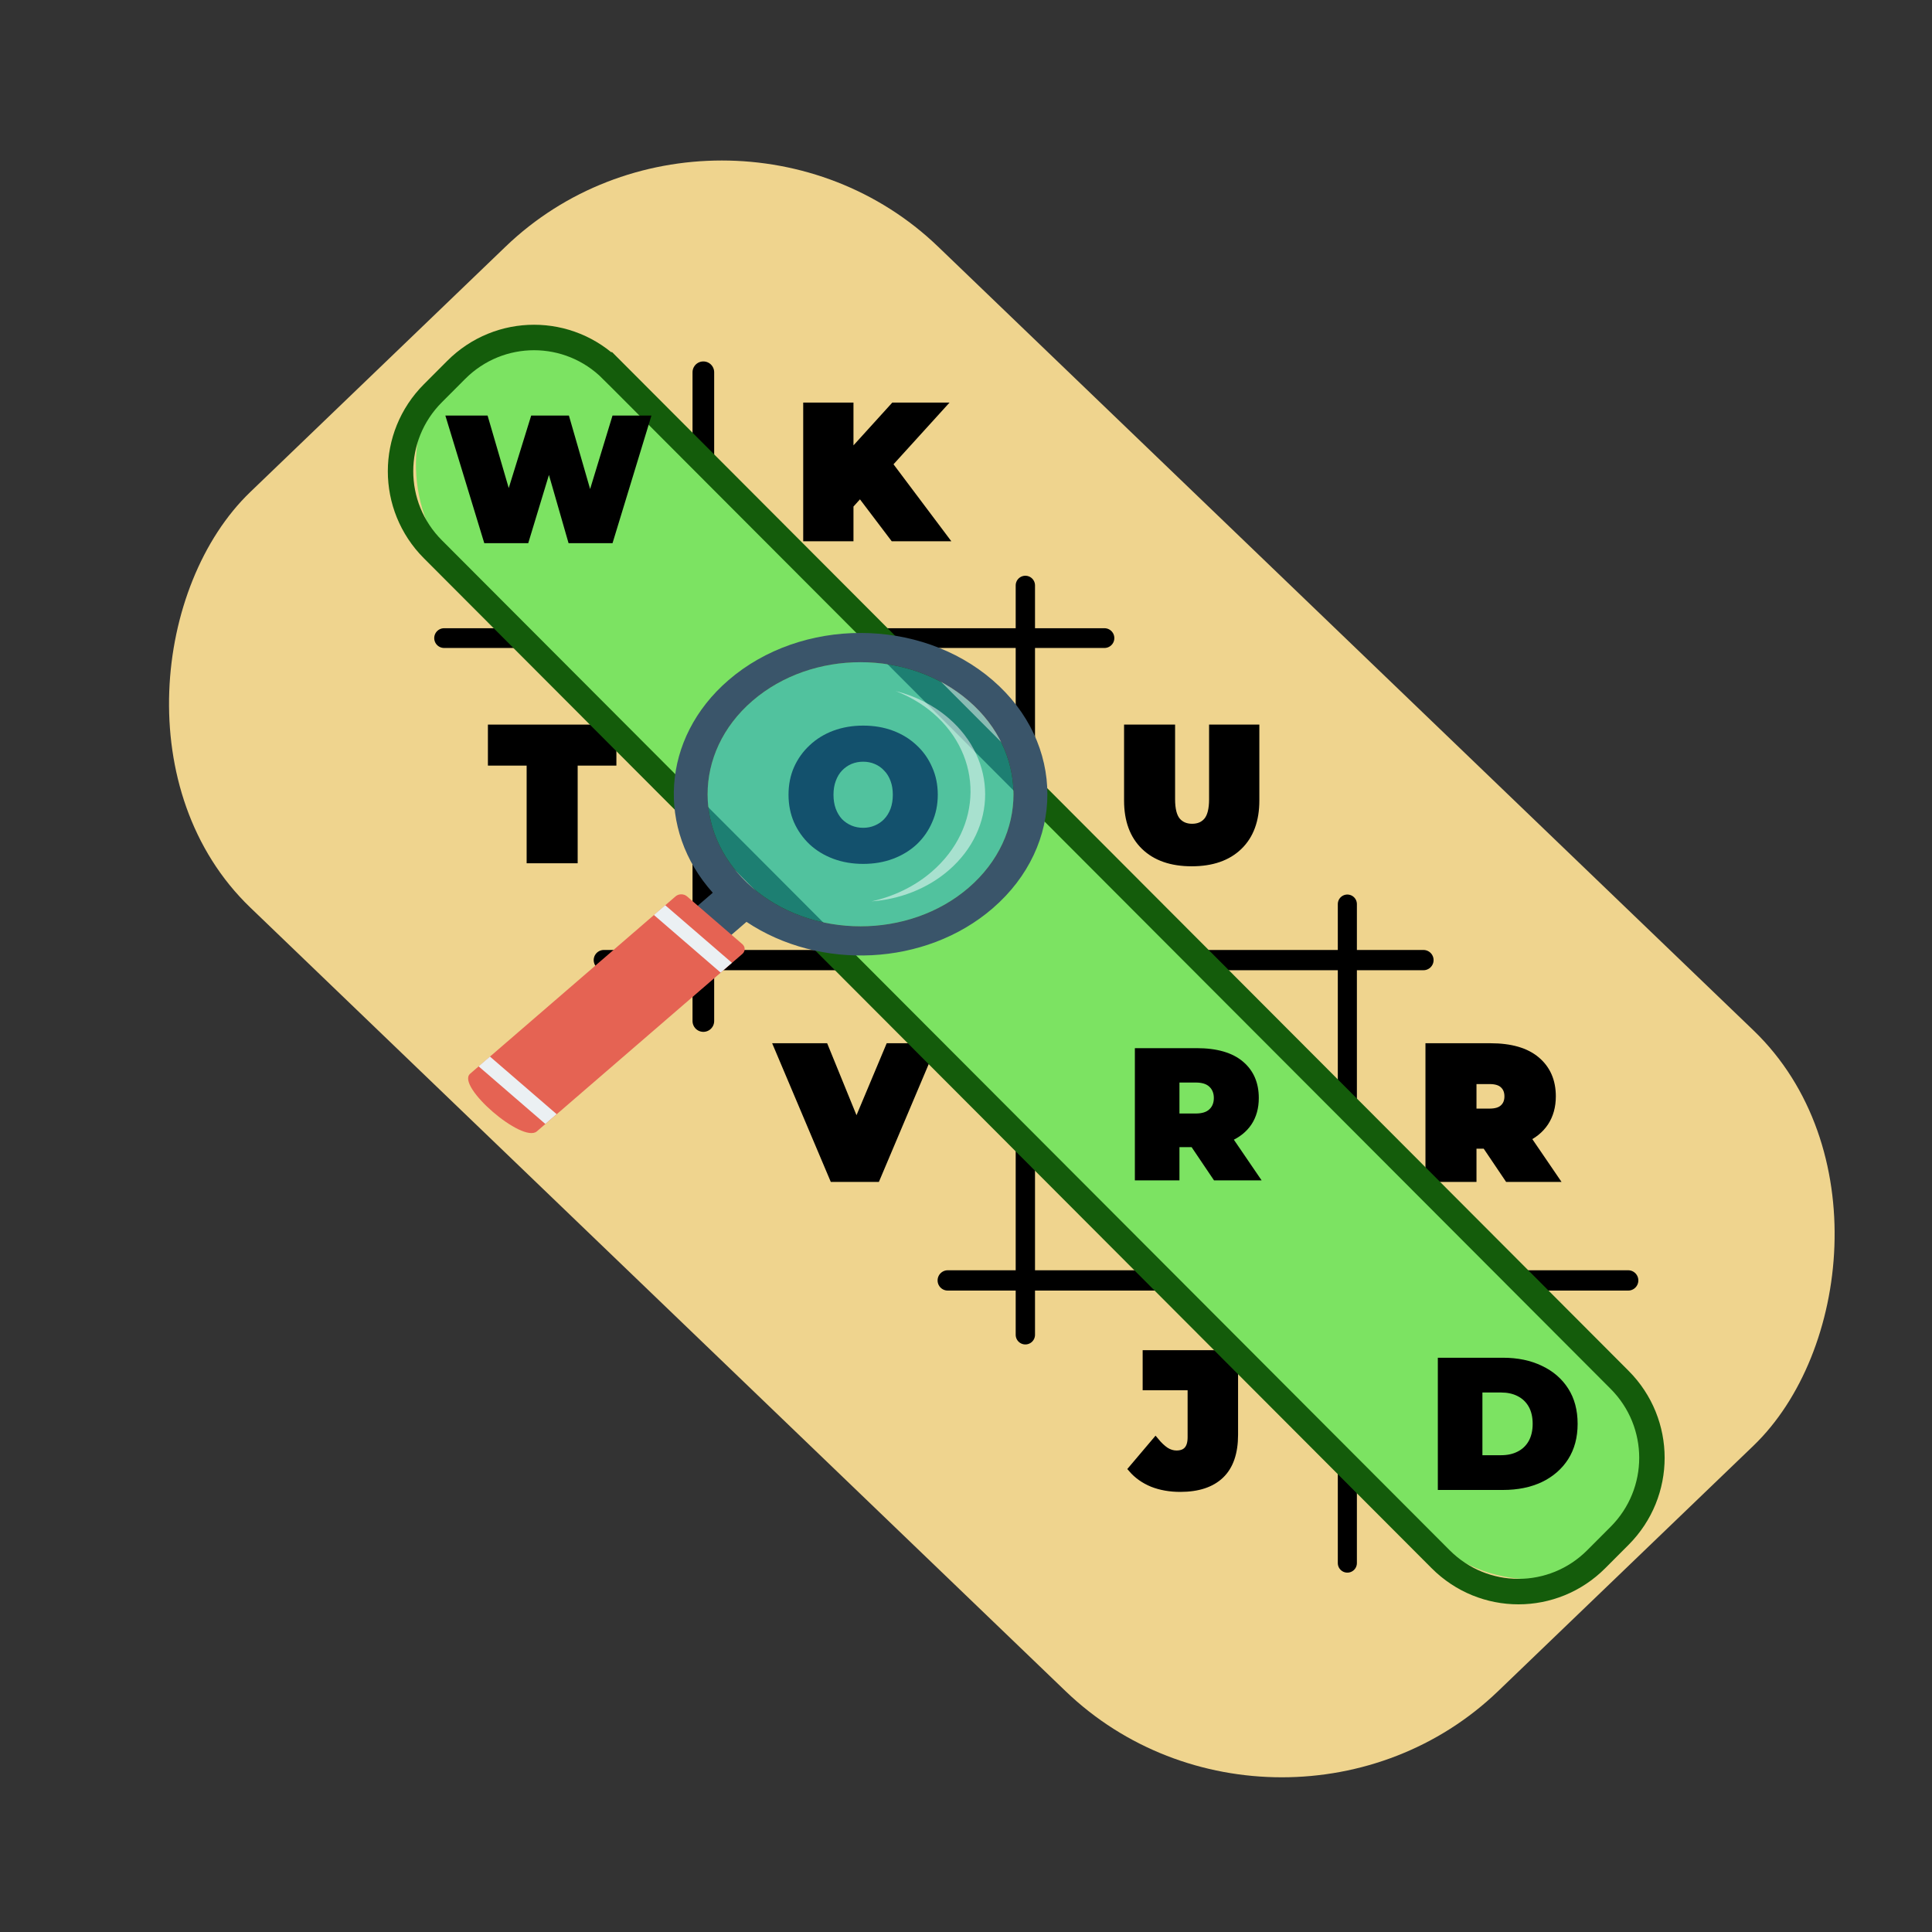 <?xml version="1.0" encoding="UTF-8" standalone="no"?>
<svg
   width="300"
   height="300"
   viewBox="0 0 300 300"
   version="1.1"
   id="svg21"
   xml:space="preserve"
   xmlns="http://www.w3.org/2000/svg"
   xmlns:svg="http://www.w3.org/2000/svg"><rect x="0" y="0" width="300" height="300" fill="#333333" stroke="none"/><defs
     id="defs21"><clipPath
       clipPathUnits="userSpaceOnUse"
       id="clipPath8"><g
         id="use8" /></clipPath></defs><rect
     style="font-variation-settings:'wght' 900;opacity:1;fill:#efd48e;fill-opacity:1;stroke:#145c0b;stroke-width:5.076;stroke-linecap:round;stroke-dasharray:none;stroke-opacity:0"
     id="rect13"
     width="268.713"
     height="148.104"
     x="82.074"
     y="-73.382"
     ry="46.557"
     transform="matrix(0.721,0.693,-0.721,0.693,0,0)" /><g
     stroke="#000000"
     stroke-width="2"
     id="g6"
     transform="translate(59.216,49.083)"><line
       x1="50"
       y1="8.72"
       x2="50"
       y2="109.462"
       id="line1"
       style="stroke-width:3.361;stroke-linecap:round;stroke-dasharray:none" /><line
       x1="100"
       y1="41.818"
       x2="100"
       y2="158.182"
       id="line2"
       style="stroke-width:3;stroke-linecap:round;stroke-dasharray:none" /><line
       x1="150"
       y1="91.302"
       x2="150"
       y2="193.633"
       id="line3"
       style="stroke-width:2.963;stroke-linecap:round;stroke-dasharray:none" /><line
       x1="9.744"
       y1="50"
       x2="112.283"
       y2="50"
       id="line4"
       style="stroke-width:3.067;stroke-linecap:round;stroke-dasharray:none" /><line
       x1="34.545"
       y1="100"
       x2="161.818"
       y2="100"
       id="line5"
       style="stroke-width:3.144;stroke-linecap:round;stroke-dasharray:none" /><line
       x1="87.95"
       y1="149.74"
       x2="193.608"
       y2="149.74"
       id="line6"
       style="stroke-width:3.154;stroke-linecap:round;stroke-dasharray:none" /><path
       d="m 124.054,182.077 q -2.405,0 -4.341,-0.763 -1.936,-0.792 -3.227,-2.288 l 3.725,-4.4 q 0.821,0.997 1.613,1.525 0.792,0.499 1.643,0.499 2.229,0 2.229,-2.552 v -7.803 h -6.981 v -5.221 h 13.816 v 12.613 q 0,4.224 -2.171,6.307 -2.171,2.083 -6.307,2.083 z"
       id="text21"
       style="font-size:29.333px;font-family:Montserrat;-inkscape-font-specification:'Montserrat, @wght=900';font-variation-settings:'wght' 900;stroke-width:1;stroke-dasharray:none"
       aria-label="J" /><path
       d="m 72.195,30.065 -0.381,-7.597 7.744,-8.536 h 7.539 l -8.683,9.563 -3.843,3.931 z m -6.189,4.4 v -20.533 h 6.805 v 20.533 z m 13.493,0 -6.043,-7.979 4.488,-4.752 9.563,12.731 z"
       id="text10"
       style="font-size:29.333px;font-family:Montserrat;-inkscape-font-specification:'Montserrat, @wght=900';font-variation-settings:'wght' 900;stroke-width:1;stroke-dasharray:none"
       aria-label="K" /><path
       d="M 23.061,84.465 V 69.3 h -6.013 v -5.368 h 18.949 v 5.368 h -6.013 v 15.165 z"
       id="text13"
       style="font-size:29.333px;font-family:Montserrat;-inkscape-font-specification:'Montserrat, @wght=900';font-variation-settings:'wght' 900;stroke-width:1;stroke-dasharray:none"
       aria-label="T" /><path
       d="m 125.832,84.934 q -4.723,0 -7.363,-2.552 -2.64,-2.552 -2.64,-7.157 v -11.293 h 6.923 v 11.088 q 0,2.347 0.851,3.344 0.851,0.968 2.288,0.968 1.467,0 2.288,-0.968 0.851,-0.997 0.851,-3.344 V 63.932 h 6.805 v 11.293 q 0,4.605 -2.64,7.157 -2.64,2.552 -7.363,2.552 z"
       id="text14"
       style="font-size:29.333px;font-family:Montserrat;-inkscape-font-specification:'Montserrat, @wght=900';font-variation-settings:'wght' 900;stroke-width:1;stroke-dasharray:none"
       aria-label="U" /><path
       d="M 70.121,133.945 61.438,113.412 h 7.451 l 7.069,17.336 h -4.429 l 7.275,-17.336 h 6.805 l -8.683,20.533 z"
       id="text17"
       style="font-size:29.333px;font-family:Montserrat;-inkscape-font-specification:'Montserrat, @wght=900';font-variation-settings:'wght' 900;stroke-width:1;stroke-dasharray:none"
       aria-label="V" /><path
       d="m 162.629,133.945 v -20.533 h 9.592 q 4.723,0 7.187,2.083 2.464,2.083 2.464,5.661 0,2.376 -1.144,4.107 -1.144,1.701 -3.256,2.611 -2.083,0.909 -4.957,0.909 h -6.043 l 3.08,-2.845 v 8.008 z m 12.291,0 -5.045,-7.48 h 7.333 l 5.104,7.48 z m -5.368,-7.245 -3.08,-3.139 h 5.603 q 1.437,0 2.112,-0.645 0.704,-0.645 0.704,-1.76 0,-1.115 -0.704,-1.76 -0.675,-0.645 -2.112,-0.645 h -5.603 l 3.08,-3.139 z"
       id="text18"
       style="font-size:29.333px;font-family:Montserrat;-inkscape-font-specification:'Montserrat, @wght=900';font-variation-settings:'wght' 900;stroke-width:1;stroke-dasharray:none"
       aria-label="R" /></g><g
     font-family="Arial"
     font-size="30px"
     font-weight="bold"
     text-anchor="middle"
     dominant-baseline="middle"
     id="g21"
     transform="matrix(0.939,0,0,0.942,65.188,47.385)"><!-- Diagonal word "SÕNA" with outline --><!-- Random letters --><rect
       style="font-variation-settings:'wght' 700;opacity:1;fill:#7ce362;fill-opacity:1;stroke-width:1.125"
       id="rect21"
       width="272.322"
       height="40.868"
       x="11.897"
       y="-14.484"
       ry="20.434"
       transform="matrix(0.709,0.705,-0.709,0.705,0,0)"
       rx="23.246" /><path
       style="font-variation-settings:'wght' 900;opacity:1;fill:#7ce362;fill-opacity:0;stroke:#145c0b;stroke-width:3;stroke-linecap:round;stroke-dasharray:none;stroke-opacity:1"
       id="rect10"
       width="194.132"
       height="29.866"
       x="38.182"
       y="146.234"
       transform="matrix(0.991,0.99,-0.991,0.99,125.968,-184.758)"
       d="M 51.169,146.234 H 219.327 c 7.195,0 12.987,5.792 12.987,12.987 v 3.892 c 0,7.195 -5.792,12.987 -12.987,12.987 H 51.169 c -7.195,0 -12.987,-5.792 -12.987,-12.987 v -3.892 c 0,-7.195 5.792,-12.987 12.987,-12.987 z"
       ry="12.987" /></g><!-- Grid background --><!-- Grid lines --><g
     id="layer1"
     transform="translate(59.216,49.083)"><path
       d="M 16.376,34.435 10.182,15.081 h 6.718 l 5.004,16.34 h -3.373 l 5.308,-16.34 h 6 l 4.949,16.34 h -3.235 l 5.225,-16.34 h 6.193 L 36.78,34.435 H 29.785 L 25.748,21.053 h 1.88 l -4.258,13.381 z"
       id="text1"
       style="font-size:27.648px;font-family:Montserrat;-inkscape-font-specification:'Montserrat, @wght=900';font-variation-settings:'wght' 900;stroke:#145c0b;stroke-width:0.943;stroke-linecap:round;stroke-opacity:0"
       transform="scale(0.976,1.024)"
       aria-label="W" /><path
       d="m 74.815,85.062 q -2.493,0 -4.635,-0.792 -2.112,-0.792 -3.667,-2.229 -1.555,-1.467 -2.435,-3.432 -0.851,-1.965 -0.851,-4.283 0,-2.347 0.851,-4.283 0.88,-1.965 2.435,-3.403 1.555,-1.467 3.667,-2.259 2.141,-0.792 4.635,-0.792 2.523,0 4.635,0.792 2.112,0.792 3.667,2.259 1.555,1.437 2.405,3.403 0.88,1.936 0.88,4.283 0,2.317 -0.88,4.283 -0.851,1.965 -2.405,3.432 -1.555,1.437 -3.667,2.229 -2.112,0.792 -4.635,0.792 z m 0,-5.603 q 0.968,0 1.789,-0.352 0.851,-0.352 1.467,-0.997 0.645,-0.675 0.997,-1.613 0.352,-0.968 0.352,-2.171 0,-1.203 -0.352,-2.141 -0.352,-0.968 -0.997,-1.613 -0.616,-0.675 -1.467,-1.027 -0.821,-0.352 -1.789,-0.352 -0.968,0 -1.819,0.352 -0.821,0.352 -1.467,1.027 -0.616,0.645 -0.968,1.613 -0.352,0.939 -0.352,2.141 0,1.203 0.352,2.171 0.352,0.939 0.968,1.613 0.645,0.645 1.467,0.997 0.851,0.352 1.819,0.352 z"
       id="text2"
       style="font-size:29.333px;font-family:Montserrat;-inkscape-font-specification:'Montserrat, @wght=900';font-variation-settings:'wght' 900;stroke:#145c0b;stroke-linecap:round;stroke-opacity:0"
       aria-label="O" /><path
       d="m 117.006,134.207 v -20.533 h 9.592 q 4.723,0 7.187,2.083 2.464,2.083 2.464,5.661 0,2.376 -1.144,4.107 -1.144,1.701 -3.256,2.611 -2.083,0.909 -4.957,0.909 h -6.043 l 3.08,-2.845 v 8.008 z m 12.291,0 -5.045,-7.48 h 7.333 l 5.104,7.48 z m -5.368,-7.245 -3.08,-3.139 h 5.603 q 1.437,0 2.112,-0.645 0.704,-0.645 0.704,-1.76 0,-1.115 -0.704,-1.76 -0.675,-0.645 -2.112,-0.645 h -5.603 l 3.08,-3.139 z"
       id="text3"
       style="font-size:29.333px;font-family:Montserrat;-inkscape-font-specification:'Montserrat, @wght=900';font-variation-settings:'wght' 900;stroke:#145c0b;stroke-linecap:round;stroke-opacity:0"
       aria-label="R" /><path
       d="m 164.05,182.279 v -20.533 h 10.12 q 3.432,0 6.043,1.261 2.611,1.232 4.077,3.52 1.467,2.288 1.467,5.485 0,3.168 -1.467,5.485 -1.467,2.288 -4.077,3.549 -2.611,1.232 -6.043,1.232 z m 6.923,-5.397 h 2.904 q 1.467,0 2.552,-0.557 1.115,-0.557 1.731,-1.643 0.616,-1.115 0.616,-2.669 0,-1.584 -0.616,-2.669 -0.616,-1.085 -1.731,-1.643 -1.085,-0.557 -2.552,-0.557 h -2.904 z"
       id="text4"
       style="font-size:29.333px;font-family:Montserrat;-inkscape-font-specification:'Montserrat, @wght=900';font-variation-settings:'wght' 900;stroke:#145c0b;stroke-linecap:round;stroke-opacity:0"
       aria-label="D" /></g><!-- Diagonal outline around "SÕNA" --><!-- Letters --><g
     id="layer2"
     transform="translate(59.216,49.083)"><g
       id="g12"
       transform="matrix(-0.183,0,0,0.158,103.422,49.201)"><circle
         style="opacity:0.5;fill:#27a2db;enable-background:new"
         cx="158.537"
         cy="158.536"
         id="ellipse1"
         r="129.777" /><path
         style="opacity:0.5;fill:#ffffff;enable-background:new"
         d="M 98.081,234.62 C 54.765,191.305 54.199,121.641 96.817,79.025 c 9.509,-9.511 20.41,-16.745 32.021,-21.96 -16.497,4.812 -32.056,13.702 -45.064,26.71 -41.288,41.289 -41.289,108.231 0,149.521 18.282,18.281 41.596,28.431 65.483,30.523 C 130.561,258.986 112.79,249.33 98.081,234.62 Z"
         id="path1" /><path
         style="fill:#3a556a"
         d="m 270.636,46.433 c -61.912,-61.912 -162.291,-61.911 -224.202,10e-4 -61.911,61.912 -61.912,162.291 -10e-4,224.202 57.054,57.054 146.703,61.394 208.884,13.294 l 14.18,14.182 28.615,-28.613 -14.182,-14.182 c 48.099,-62.18 43.76,-151.83 -13.294,-208.884 z m -20.335,203.869 c -50.681,50.681 -132.852,50.681 -183.534,0 -50.68,-50.681 -50.68,-132.852 0.002,-183.533 50.682,-50.681 132.85,-50.681 183.531,0 50.682,50.681 50.682,132.852 10e-4,183.533 z"
         id="path2" /><path
         style="fill:#e56353"
         d="m 305.823,258.865 -46.959,46.958 c -2.669,2.67 -2.669,6.996 0,9.665 l 174.339,174.338 c 12.132,12.133 68.755,-44.49 56.623,-56.623 L 315.488,258.865 c -2.669,-2.669 -6.995,-2.669 -9.665,0 z"
         id="path3" /><g
         id="g4">
	
		<rect
   x="409.379"
   y="442.628"
   transform="matrix(-0.707,0.707,-0.707,-0.707,1084.995,449.429)"
   style="fill:#ebf0f3"
   width="80.077"
   height="13.594"
   id="rect3" />
	
		<rect
   x="260.671"
   y="293.889"
   transform="matrix(-0.707,0.707,-0.707,-0.707,725.961,300.668)"
   style="fill:#ebf0f3"
   width="80.077"
   height="13.594"
   id="rect4" />
</g></g></g></svg>

